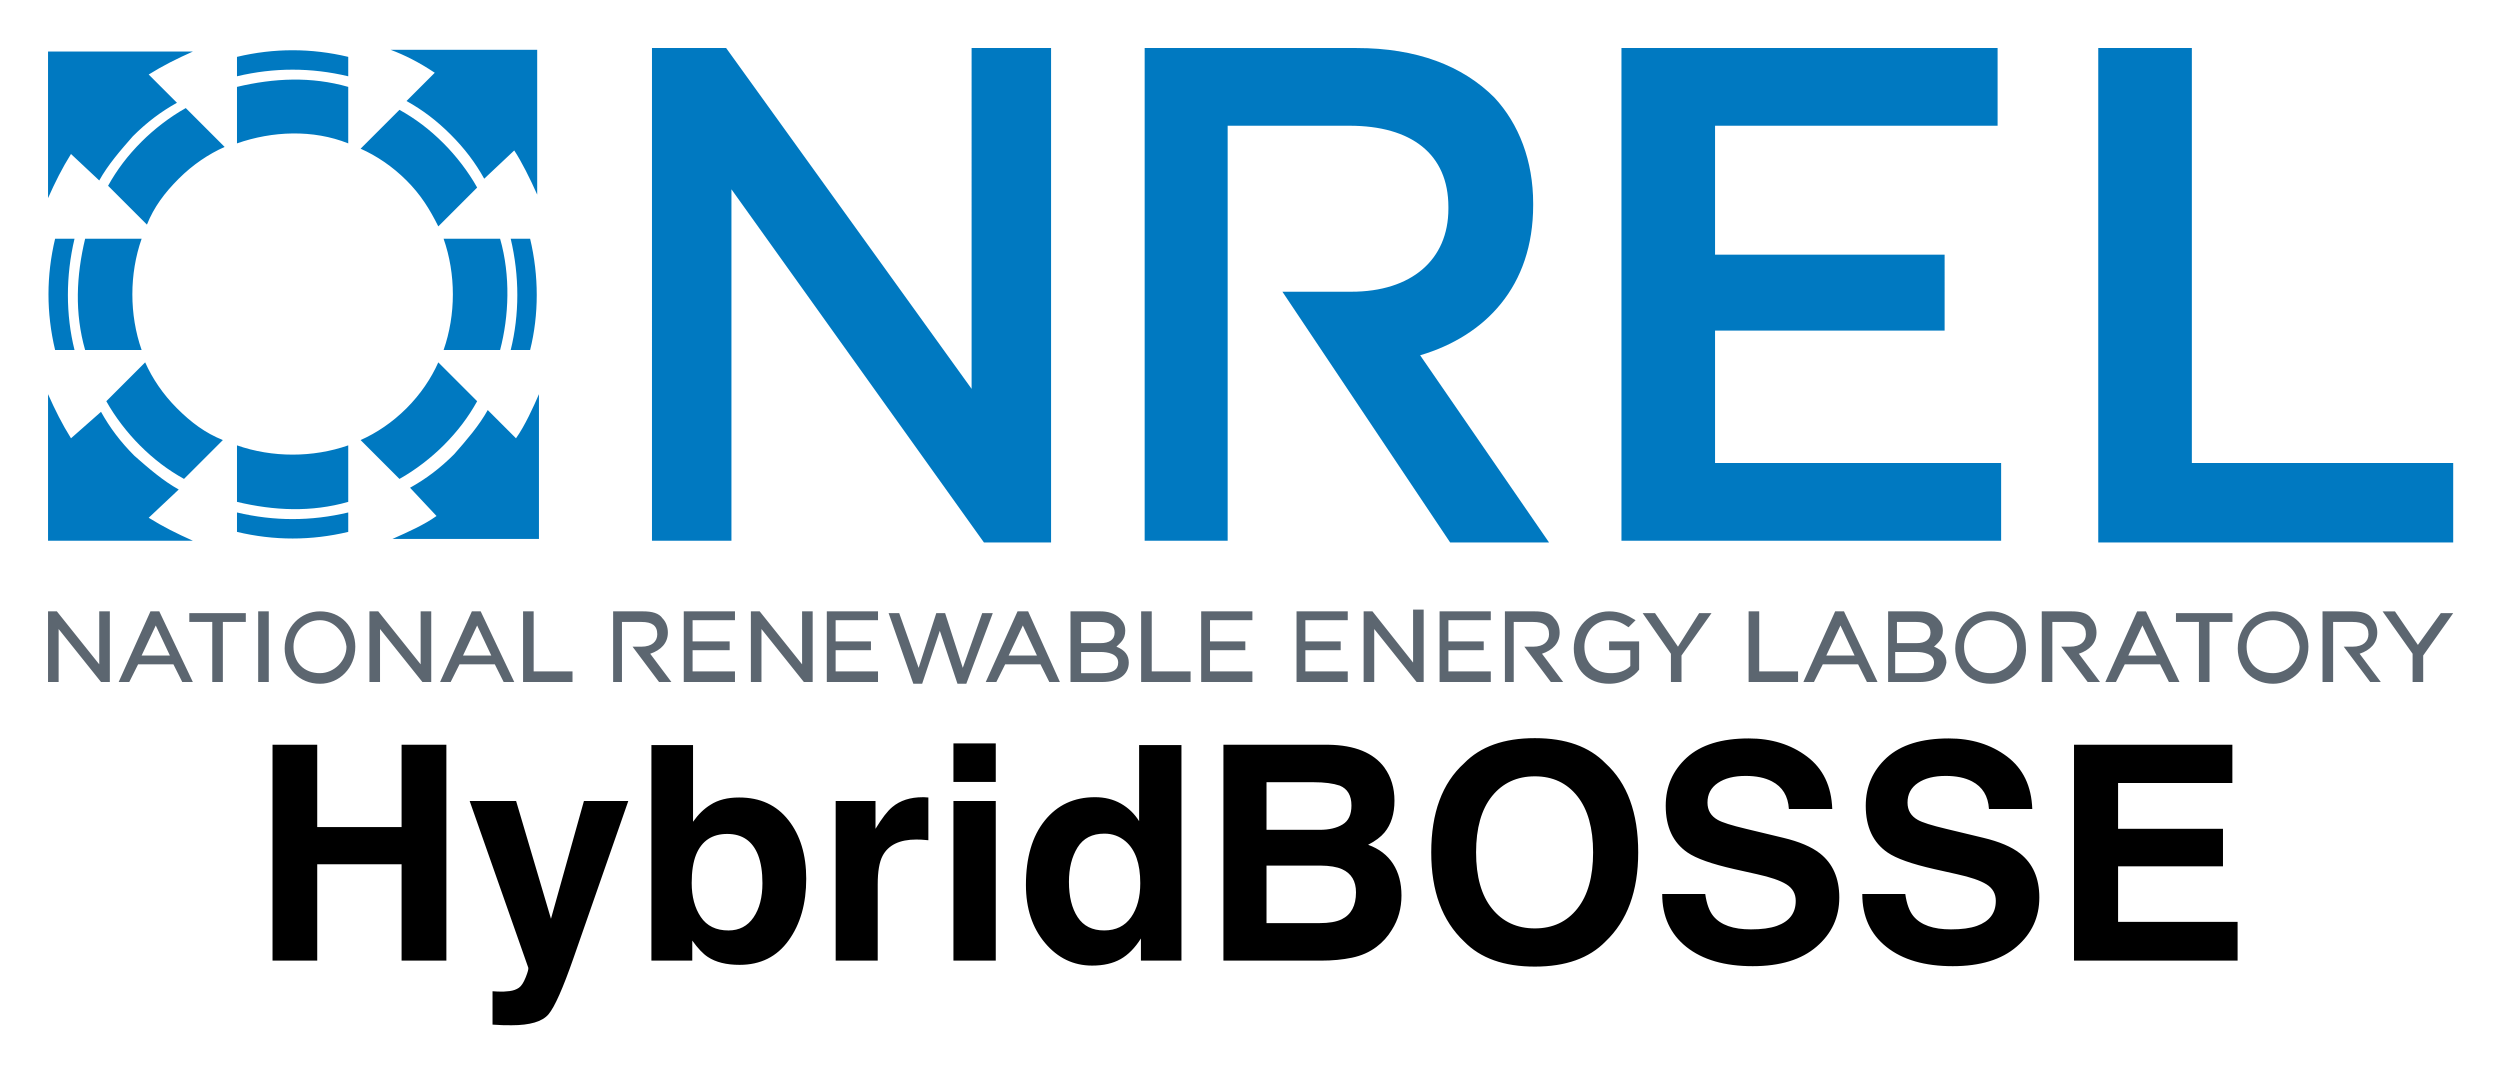 <svg xmlns="http://www.w3.org/2000/svg" role="img" viewBox="3.78 20.28 141.57 60.70"><title>HybridBOSSE logo</title><path fill="#0079C1" fill-rule="evenodd" d="M28.5 49.5c-.7.5-1.6.9-2.5 1.3h8.3v-8.2c-.3.7-.8 1.8-1.3 2.5l-1.6-1.6c-.5.9-1.2 1.7-1.9 2.5-.8.8-1.6 1.4-2.5 1.9l1.5 1.6zm.1-8.7c-.4.9-1 1.8-1.8 2.6s-1.7 1.4-2.6 1.8l2.2 2.2c.9-.5 1.8-1.2 2.5-1.9.8-.8 1.4-1.6 1.9-2.5l-2.2-2.2zm5.2-.7c.5-2 .5-4.2 0-6.3h-1.1c.5 2.1.5 4.3 0 6.3h1.1zm-1.7 0c.5-1.9.6-4.2 0-6.3h-3.2c.7 2 .7 4.3 0 6.3h3.2zm.8-11.3c.4.6.9 1.6 1.3 2.5v-8.2h-8.3c.8.3 1.6.7 2.5 1.3L26.8 26c.9.5 1.7 1.1 2.5 1.9.8.8 1.4 1.6 1.9 2.5l1.7-1.6zm-8.7-.1c.9.4 1.8 1 2.6 1.8s1.3 1.6 1.8 2.6l2.2-2.2c-.5-.9-1.2-1.8-1.9-2.5-.8-.8-1.6-1.4-2.5-1.9l-2.2 2.2zm-.7-5.2c-2.1-.5-4.2-.5-6.3 0v1.1c2.1-.5 4.2-.5 6.3 0v-1.1zm0 1.7c-2.1-.6-4.2-.5-6.3 0v3.2c2-.7 4.3-.8 6.3 0v-3.2zM9.4 30.5c.5-.9 1.2-1.7 1.9-2.5.8-.8 1.6-1.4 2.5-1.9l-1.6-1.6c.8-.5 1.6-.9 2.5-1.3H6.5v8.3c.4-.9.8-1.7 1.3-2.5l1.6 1.5zm4.9-4.1c-.9.5-1.8 1.2-2.5 1.9-.8.8-1.4 1.6-1.9 2.5l2.2 2.2c.4-1 1-1.8 1.8-2.6s1.7-1.4 2.6-1.8l-2.2-2.2zm-5.7 7.4c-.5 2.1-.6 4.2 0 6.3h3.2c-.7-2-.7-4.3 0-6.3H8.6zm-1.7 0c-.5 2.1-.5 4.2 0 6.3H8c-.5-2-.5-4.2 0-6.3H6.9zm.9 11.3c-.5-.8-.9-1.6-1.3-2.5v8.3h8.2c-.9-.4-1.7-.8-2.5-1.3l1.7-1.6c-.9-.5-1.7-1.2-2.5-1.9-.8-.8-1.4-1.6-1.9-2.5l-1.7 1.5zm2-2.1c.5.9 1.2 1.8 1.9 2.5.8.8 1.6 1.4 2.5 1.9l2.2-2.2c-1-.4-1.8-1-2.6-1.8s-1.4-1.7-1.8-2.6L9.8 43zm7.4 2.5c2 .7 4.3.7 6.3 0v3.2c-2.1.6-4.2.5-6.3 0v-3.2zm0 3.8c2.1.5 4.2.5 6.3 0v1.1c-2.1.5-4.2.5-6.3 0v-1.1z" clip-rule="evenodd"/><path fill="#0079C1" d="M40.7 23h4.2l13.9 19.3V23h4.5v28h-3.8L45.2 31v19.9h-4.5V23zm35.7 13.8h3.9c3.4 0 5.5-1.8 5.5-4.7V32c0-3-2.1-4.6-5.6-4.6h-6.9v23.5h-4.7V23h12c3.4 0 6 1 7.8 2.8 1.4 1.5 2.2 3.6 2.2 6v.1c0 4.6-2.7 7.4-6.4 8.5L91.5 51h-5.6l-9.5-14.2zM95.6 23h21.3v4.4h-16v7.3h13V39h-13v7.5h16.2v4.4H95.6V23zm27 0h5.3v23.5h14.8V51h-20.1V23z"/><path fill="#5C6670" d="M9.9 58.9h-.4l-2.4-3v3h-.6v-4H7l2.4 3v-3h.6v4h-.1zm4.8 0h-.6l-.5-1h-2l-.5 1h-.6l1.8-4h.5l1.9 4zm-2.9-1.5h1.6l-.8-1.7-.8 1.7zm4.6 1.5h-.6v-3.4h-1.3V55h3.2v.5h-1.3v3.4zm2.6 0h-.6v-4h.6v4zm2.9.1c-1.2 0-2-.9-2-2 0-1.2.9-2.1 2-2.1 1.2 0 2 .9 2 2 0 1.2-.9 2.1-2 2.1zm0-3.6c-.8 0-1.5.6-1.5 1.5s.6 1.5 1.5 1.5c.8 0 1.5-.7 1.5-1.5-.1-.8-.7-1.5-1.5-1.5zm6.2 3.5h-.4l-2.4-3v3h-.6v-4h.5l2.4 3v-3h.6v4h-.1zm4.8 0h-.6l-.5-1h-2l-.5 1h-.6l1.8-4h.5l1.9 4zM30 57.4h1.6l-.8-1.7-.8 1.7zm6.2 1.5h-2.8v-4h.6v3.4h2.2v.6zm2.9 0h-.6v-4h1.7c.5 0 .9.1 1.1.4.2.2.3.5.3.8 0 .6-.4 1-1 1.2l1.2 1.6h-.7l-1.5-2h.5c.6 0 .9-.3.9-.7 0-.5-.3-.7-.9-.7H39v3.4zm50.5 0H89v-4h1.7c.5 0 .9.1 1.1.4.2.2.3.5.3.8 0 .6-.4 1-1 1.2l1.2 1.6h-.7l-1.5-2h.5c.6 0 .9-.3.9-.7 0-.5-.3-.7-.9-.7h-1.1v3.4zm30.4 0h-.6v-4h1.7c.5 0 .9.1 1.1.4.2.2.3.5.3.8 0 .6-.4 1-1 1.2l1.2 1.6h-.7l-1.5-2h.5c.6 0 .9-.3.9-.7 0-.5-.3-.7-.9-.7h-1v3.4zm15.9 0h-.6v-4h1.7c.5 0 .9.1 1.1.4.2.2.3.5.3.8 0 .6-.4 1-1 1.2l1.2 1.6h-.6l-1.5-2h.5c.6 0 .9-.3.9-.7 0-.5-.3-.7-.9-.7h-1.1v3.4zm-90.4 0h-3v-4h2.9v.5H43v1.2h2.1v.5H43v1.2h2.4v.6h.1zm4.2 0h-.4l-2.4-3v3h-.6v-4h.5l2.4 3v-3h.6v4h-.1zm3.9 0h-3v-4h2.9v.5h-2.4v1.2h2v.5h-2v1.2h2.4v.6h.1zm4.9.1H58l-1-3-1 3h-.5l-1.4-4h.6l1.1 3.1 1-3.1h.5l1 3.1 1.1-3.1h.6l-1.5 4zm5.3-.1h-.6l-.5-1h-2l-.5 1h-.6l1.8-4h.6l1.8 4zm-2.9-1.5h1.6l-.8-1.7-.8 1.7zm5.3 1.5h-1.8v-4h1.7c.4 0 .8.1 1.1.4.2.2.3.4.3.7 0 .5-.3.7-.5.9.5.2.7.5.7.9 0 .7-.6 1.1-1.5 1.1zm-1.2-.5h1.2c.6 0 .9-.2.9-.6 0-.5-.6-.6-1-.6H65v1.2zm0-1.7h1.1c.5 0 .8-.2.8-.6 0-.4-.3-.6-.8-.6H65v1.2zm6.2 2.2h-2.8v-4h.6v3.4h2.2v.6zm3.6 0h-3v-4h2.9v.5h-2.4v1.2h2v.5h-2v1.2h2.4v.6h.1zm5.4 0h-3v-4h2.9v.5h-2.4v1.2h2v.5h-2v1.2h2.4v.6h.1zm4.2 0H84l-2.4-3v3H81v-4h.5l2.3 2.9v-3h.6v4.1zm3.9 0h-3v-4h2.9v.5h-2.4v1.2h2v.5h-2v1.2h2.4v.6h.1zm6.6.1c-1.2 0-2-.8-2-2s.9-2.1 2-2.1c.6 0 1 .2 1.5.5l-.4.4c-.3-.2-.6-.4-1.1-.4-.8 0-1.4.7-1.4 1.5 0 .9.6 1.5 1.5 1.5.4 0 .8-.1 1.1-.4v-.9h-1.2v-.5h1.7v1.6c-.3.4-.9.8-1.7.8zm4.1-.1h-.6v-1.6L96.8 55h.7l1.3 1.9L100 55h.7L99 57.4v1.5zm6.6 0h-2.8v-4h.6v3.4h2.2v.6zm4.5 0h-.6l-.5-1h-2l-.5 1h-.6l1.8-4h.5l1.9 4zm-2.9-1.5h1.6l-.8-1.7-.8 1.7zm5.3 1.5h-1.8v-4h1.7c.5 0 .8.1 1.1.4.2.2.3.4.3.7 0 .5-.3.7-.5.9.5.2.7.5.7.9-.1.7-.6 1.1-1.5 1.1zm-1.3-.5h1.2c.6 0 .9-.2.9-.6 0-.5-.6-.6-1-.6h-1.2v1.2h.1zm0-1.7h1.1c.5 0 .8-.2.8-.6 0-.4-.3-.6-.8-.6h-1.1v1.2zm5.3 2.3c-1.2 0-2-.9-2-2 0-1.2.9-2.1 2-2.1 1.2 0 2 .9 2 2 .1 1.2-.8 2.1-2 2.1zm0-3.6c-.8 0-1.5.6-1.5 1.5s.6 1.5 1.5 1.5c.8 0 1.5-.7 1.5-1.5s-.6-1.5-1.5-1.5zm10.7 3.5h-.6l-.5-1h-2l-.5 1h-.6l1.8-4h.5l1.9 4zm-2.9-1.5h1.6l-.8-1.7-.8 1.7zm4.6 1.5h-.6v-3.4H127V55h3.2v.5h-1.3v3.4zm3.6.1c-1.2 0-2-.9-2-2 0-1.2.9-2.1 2-2.1 1.2 0 2 .9 2 2 0 1.2-.9 2.1-2 2.1zm0-3.6c-.8 0-1.5.6-1.5 1.5s.6 1.5 1.5 1.5c.8 0 1.5-.7 1.5-1.5-.1-.8-.7-1.5-1.5-1.5zm8.5 3.5h-.6v-1.6l-1.7-2.4h.7l1.3 1.9L142 55h.7l-1.7 2.4v1.5z"/><path d="M19.213 74.678h2.531v-5.456h4.777v5.456h2.536V62.454H26.521v4.661h-4.777v-4.661h-2.531zm12.458 1.734v1.89c.255.019.446.028.571.031.127.002.297.005.507.005 1.045 0 1.741-.208 2.09-.618.349-.413.821-1.477 1.418-3.189l3.102-8.891h-2.512l-1.866 6.669-1.974-6.669h-2.63l3.319 9.438c.021.066-.026.248-.146.547-.118.297-.248.495-.385.59-.144.099-.321.163-.531.189-.21.028-.432.038-.665.026zM34.872 65.398zm13.555 1.328c-.672-.859-1.602-1.286-2.791-1.286-.658 0-1.198.137-1.625.415-.359.219-.689.54-.986.96v-4.345h-2.357V74.678h2.314v-1.135c.316.441.609.75.88.927.453.3 1.052.448 1.8.448 1.189 0 2.114-.462 2.777-1.385.665-.922.996-2.088.996-3.491 0-1.354-.335-2.46-1.007-3.317zm-1.977 5.506c-.337.493-.811.738-1.418.738-.703 0-1.227-.255-1.569-.764-.342-.507-.514-1.149-.514-1.923 0-.658.083-1.194.25-1.609.321-.781.908-1.17 1.765-1.17.847 0 1.427.399 1.743 1.194.165.422.248.953.248 1.592 0 .802-.167 1.448-.505 1.941zm9.698-6.806c-.031-.002-.066-.002-.111-.002-.708 0-1.283.184-1.724.554-.271.222-.59.635-.955 1.236v-1.576h-2.255v9.04h2.38v-4.319c0-.727.092-1.262.274-1.611.326-.618.965-.927 1.915-.927.073 0 .165.002.283.007.116.007.248.017.396.033v-2.42c-.104-.007-.172-.009-.203-.014zm4.02-.866v-2.182h-2.397v2.182zm-2.397 1.078v9.04h2.397v-9.04zm9.478.146c-.427-.241-.913-.361-1.46-.361-1.189 0-2.137.441-2.847 1.326-.712.885-1.066 2.099-1.066 3.642 0 1.338.361 2.432 1.083 3.288.719.854 1.609 1.281 2.666 1.281.642 0 1.177-.123 1.609-.366.432-.243.816-.632 1.154-1.17v1.253h2.295V62.47h-2.397v4.312c-.264-.425-.611-.757-1.036-.998zm.58 6.44c-.349.495-.856.745-1.526.745-.668 0-1.168-.25-1.496-.75-.33-.5-.495-1.168-.495-2.003 0-.774.163-1.422.486-1.946.323-.521.83-.783 1.522-.783.453 0 .852.144 1.194.432.559.474.837 1.267.837 2.371 0 .793-.172 1.437-.521 1.934zm7.671-7.648h2.687c.592 0 1.078.064 1.46.191.441.182.663.559.663 1.128 0 .514-.167.873-.502 1.073-.333.203-.769.304-1.305.304h-3.003zm0 4.72h3.043c.531.005.944.073 1.236.205.526.238.788.675.788 1.312 0 .753-.271 1.26-.814 1.526-.297.144-.715.215-1.25.215h-3.003zm6.685-5.541c-.625-.847-1.687-1.281-3.185-1.302h-5.94V74.678h5.541c.625 0 1.203-.054 1.736-.165.533-.111.998-.316 1.389-.613.349-.26.639-.58.87-.962.366-.576.547-1.224.547-1.949 0-.703-.158-1.3-.477-1.793-.318-.491-.788-.852-1.413-1.078.408-.21.717-.441.929-.696.375-.453.564-1.054.564-1.8 0-.724-.189-1.347-.564-1.866zm10.917 7.978c-.594.748-1.399 1.121-2.409 1.121-1.012 0-1.821-.373-2.423-1.121-.602-.745-.903-1.807-.903-3.185 0-1.375.302-2.437.903-3.185.602-.745 1.411-1.121 2.423-1.121 1.01 0 1.814.375 2.409 1.125.594.748.892 1.809.892 3.18 0 1.378-.297 2.439-.892 3.185zm1.597 1.859c1.231-1.168 1.849-2.847 1.849-5.044 0-2.239-.618-3.921-1.849-5.041-.925-.953-2.26-1.427-4.006-1.427-1.748 0-3.083.474-4.006 1.427-1.238 1.121-1.859 2.803-1.859 5.041 0 2.196.62 3.876 1.859 5.044.922.951 2.258 1.425 4.006 1.425 1.746 0 3.081-.474 4.006-1.425zm-4.006-11.512zm9.653 8.825h-2.439c0 1.272.458 2.269 1.368 2.996.913.729 2.166 1.092 3.758 1.092 1.559 0 2.765-.37 3.619-1.109.856-.736 1.283-1.665 1.283-2.781 0-1.09-.366-1.923-1.095-2.496-.472-.37-1.168-.668-2.09-.887l-2.107-.507c-.814-.193-1.345-.361-1.592-.505-.387-.217-.58-.543-.58-.979 0-.477.196-.847.587-1.111.394-.267.918-.399 1.576-.399.592 0 1.087.101 1.484.307.599.309.918.833.962 1.566h2.456c-.045-1.297-.521-2.288-1.432-2.972-.908-.682-2.007-1.024-3.296-1.024-1.543 0-2.713.361-3.508 1.085-.797.727-1.194 1.635-1.194 2.729 0 1.201.41 2.083 1.234 2.647.488.337 1.366.649 2.637.937l1.295.29c.757.165 1.312.356 1.665.573.354.219.531.533.531.937 0 .691-.356 1.163-1.069 1.418-.375.132-.866.198-1.467.198-1.007 0-1.717-.25-2.133-.755-.226-.276-.377-.694-.455-1.25zm2.479-8.825zm8.849 8.825h-2.437c0 1.272.455 2.269 1.368 2.996.911.729 2.163 1.092 3.756 1.092 1.559 0 2.767-.37 3.621-1.109.854-.736 1.281-1.665 1.281-2.781 0-1.09-.366-1.923-1.095-2.496-.469-.37-1.168-.668-2.09-.887l-2.107-.507c-.814-.193-1.345-.361-1.592-.505-.387-.217-.58-.543-.58-.979 0-.477.196-.847.587-1.111.394-.267.92-.399 1.576-.399.592 0 1.087.101 1.486.307.597.309.918.833.962 1.566h2.453c-.045-1.297-.521-2.288-1.43-2.972-.911-.682-2.01-1.024-3.298-1.024-1.543 0-2.711.361-3.508 1.085-.795.727-1.194 1.635-1.194 2.729 0 1.201.413 2.083 1.236 2.647.486.337 1.366.649 2.637.937l1.293.29c.757.165 1.314.356 1.668.573.354.219.531.533.531.937 0 .691-.356 1.163-1.071 1.418-.375.132-.866.198-1.467.198-1.007 0-1.717-.25-2.133-.755-.226-.276-.377-.694-.455-1.25zm2.479-8.825zm16.041 2.538v-2.166h-8.967V74.678h9.264v-2.196h-6.768v-3.145h5.94v-2.123h-5.94v-2.595zm-4.421-2.166z"/></svg>